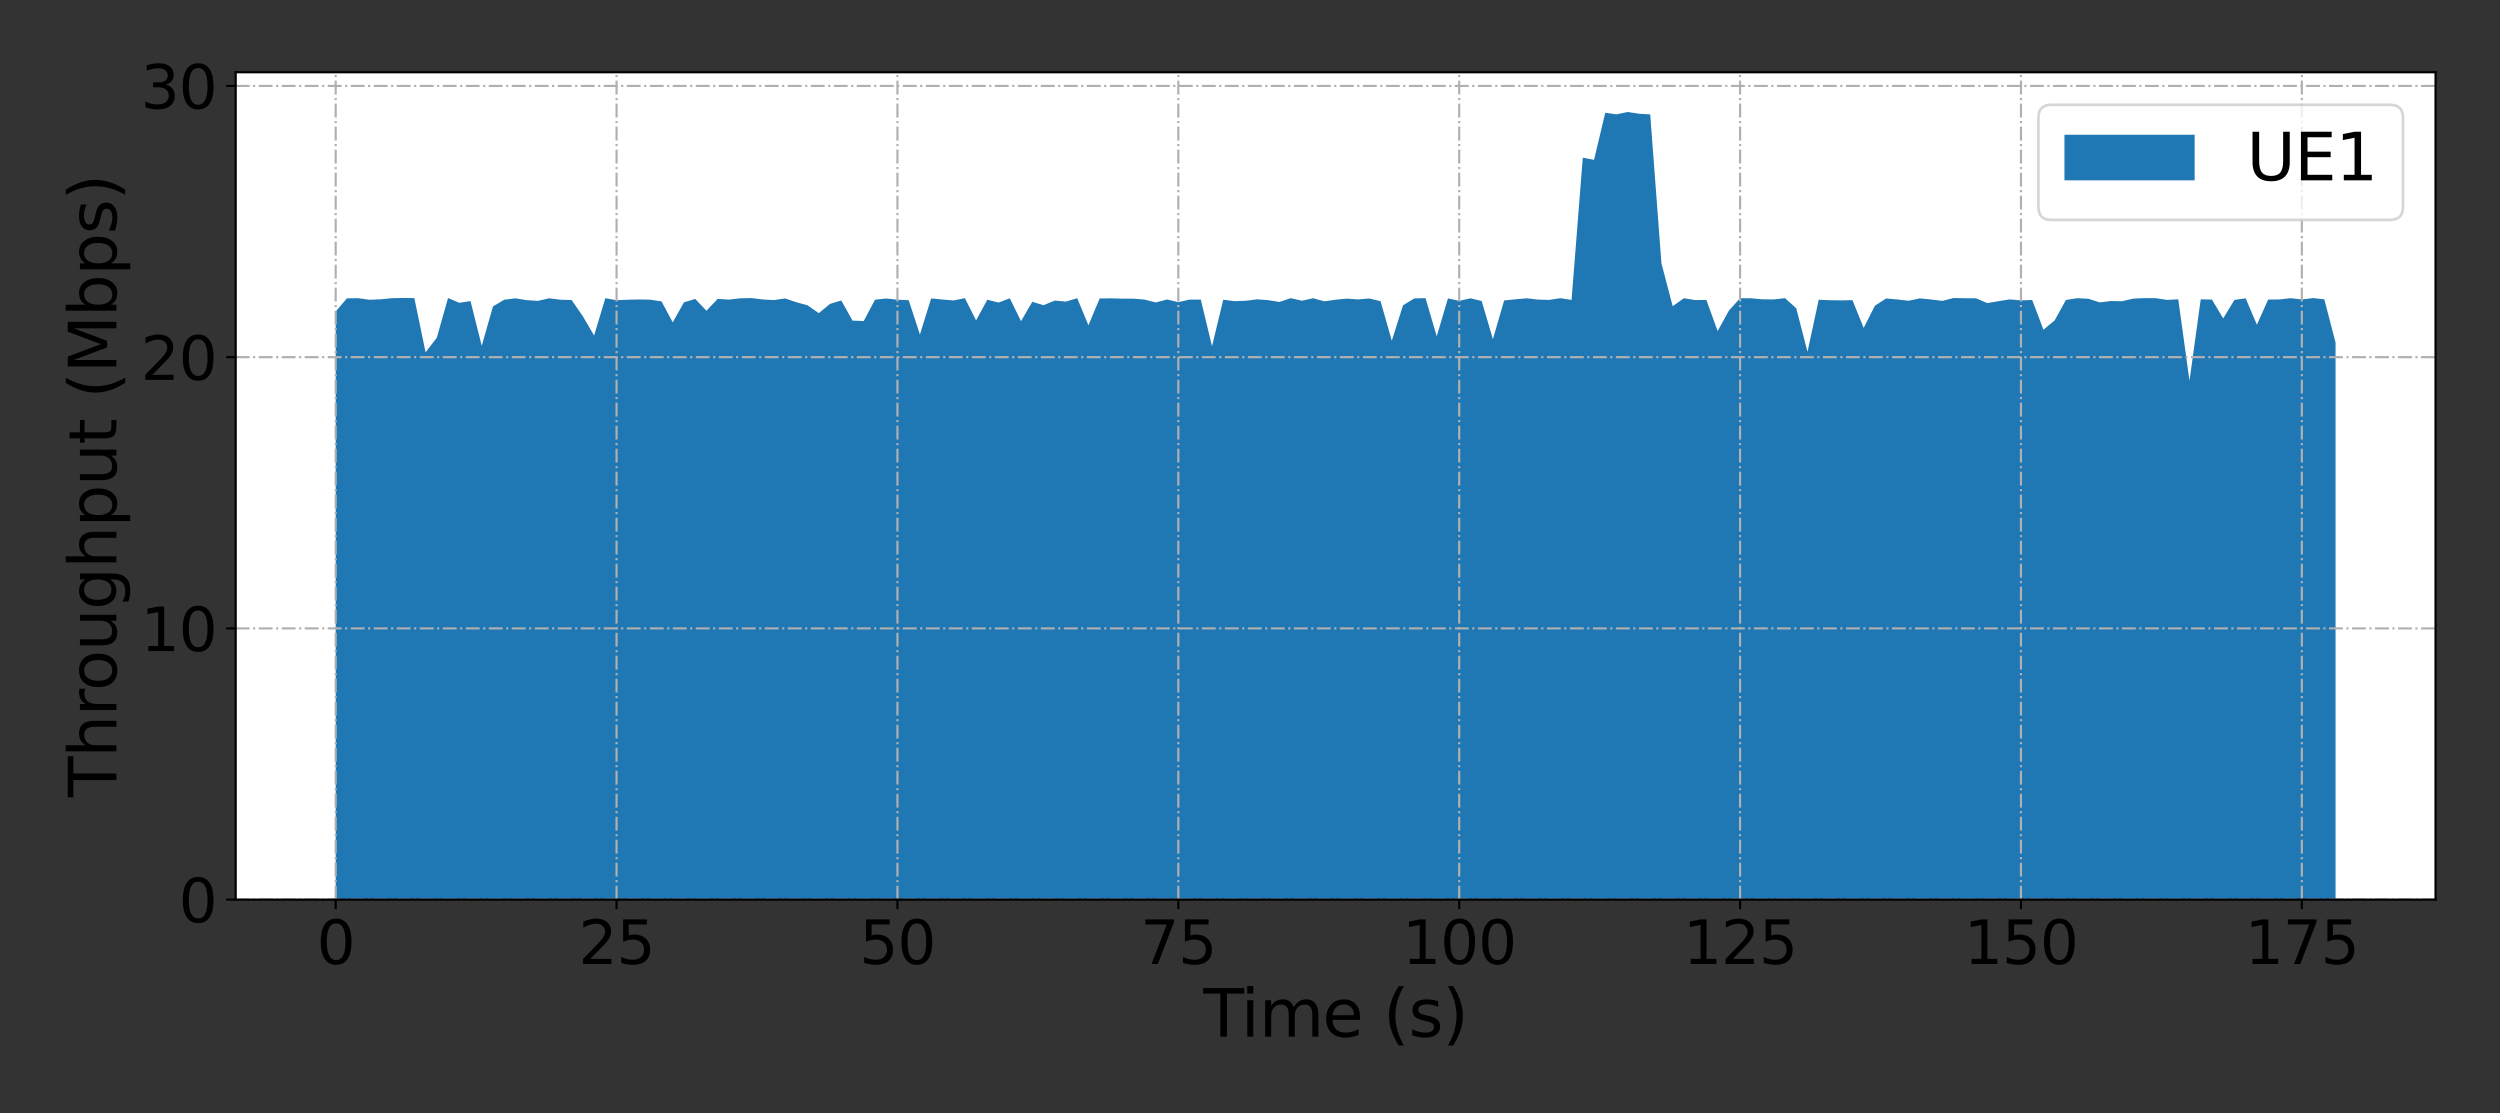 <?xml version="1.0" encoding="utf-8" standalone="no"?>
<!DOCTYPE svg PUBLIC "-//W3C//DTD SVG 1.1//EN"
  "http://www.w3.org/Graphics/SVG/1.1/DTD/svg11.dtd">
<svg xmlns:xlink="http://www.w3.org/1999/xlink" width="921.6pt" height="410.4pt" viewBox="0 0 921.6 410.4" xmlns="http://www.w3.org/2000/svg" version="1.1">
 <rect x="0" y="0" width="921.6" height="410.4" fill="#333333" stroke="none"/>
 <defs>
  <style type="text/css">*{stroke-linejoin: round; stroke-linecap: butt}</style>
 </defs>
 <g id="figure_1">
  <g id="patch_1">
   <path d="M 0 410.4 
L 921.6 410.4 
L 921.6 0 
L 0 0 
L 0 410.4 
z
" style="fill: none"/>
  </g>
  <g id="axes_1">
   <g id="patch_2">
    <path d="M 86.885 331.64 
L 897.84 331.64 
L 897.84 26.641 
L 86.885 26.641 
z
" style="fill: #ffffff"/>
   </g>
   <g id="PolyCollection_1">
    <path d="M 123.747 114.828 
L 123.747 331.64 
L 127.888 331.64 
L 132.03 331.64 
L 136.172 331.64 
L 140.314 331.64 
L 144.455 331.64 
L 148.597 331.64 
L 152.739 331.64 
L 156.881 331.64 
L 161.022 331.64 
L 165.164 331.64 
L 169.306 331.64 
L 173.448 331.64 
L 177.589 331.64 
L 181.731 331.64 
L 185.873 331.64 
L 190.015 331.64 
L 194.156 331.64 
L 198.298 331.64 
L 202.44 331.64 
L 206.582 331.64 
L 210.723 331.64 
L 214.865 331.64 
L 219.007 331.64 
L 223.149 331.64 
L 227.29 331.64 
L 231.432 331.64 
L 235.574 331.64 
L 239.716 331.64 
L 243.857 331.64 
L 247.999 331.64 
L 252.141 331.64 
L 256.283 331.64 
L 260.424 331.64 
L 264.566 331.64 
L 268.708 331.64 
L 272.85 331.64 
L 276.991 331.64 
L 281.133 331.64 
L 285.275 331.64 
L 289.417 331.64 
L 293.558 331.64 
L 297.7 331.64 
L 301.842 331.64 
L 305.984 331.64 
L 310.125 331.64 
L 314.267 331.64 
L 318.409 331.64 
L 322.551 331.64 
L 326.692 331.64 
L 330.834 331.64 
L 334.976 331.64 
L 339.118 331.64 
L 343.259 331.64 
L 347.401 331.64 
L 351.543 331.64 
L 355.685 331.64 
L 359.826 331.64 
L 363.968 331.64 
L 368.11 331.64 
L 372.252 331.64 
L 376.393 331.64 
L 380.535 331.64 
L 384.677 331.64 
L 388.819 331.64 
L 392.96 331.64 
L 397.102 331.64 
L 401.244 331.64 
L 405.386 331.64 
L 409.527 331.64 
L 413.669 331.64 
L 417.811 331.64 
L 421.953 331.64 
L 426.094 331.64 
L 430.236 331.64 
L 434.378 331.64 
L 438.52 331.64 
L 442.661 331.64 
L 446.803 331.64 
L 450.945 331.64 
L 455.087 331.64 
L 459.228 331.64 
L 463.37 331.64 
L 467.512 331.64 
L 471.654 331.64 
L 475.795 331.64 
L 479.937 331.64 
L 484.079 331.64 
L 488.221 331.64 
L 492.363 331.64 
L 496.504 331.64 
L 500.646 331.64 
L 504.788 331.64 
L 508.93 331.64 
L 513.071 331.64 
L 517.213 331.64 
L 521.355 331.64 
L 525.497 331.64 
L 529.638 331.64 
L 533.78 331.64 
L 537.922 331.64 
L 542.064 331.64 
L 546.205 331.64 
L 550.347 331.64 
L 554.489 331.64 
L 558.631 331.64 
L 562.772 331.64 
L 566.914 331.64 
L 571.056 331.64 
L 575.198 331.64 
L 579.339 331.64 
L 583.481 331.64 
L 587.623 331.64 
L 591.765 331.64 
L 595.906 331.64 
L 600.048 331.64 
L 604.19 331.64 
L 608.332 331.64 
L 612.473 331.64 
L 616.615 331.64 
L 620.757 331.64 
L 624.899 331.64 
L 629.04 331.64 
L 633.182 331.64 
L 637.324 331.64 
L 641.466 331.64 
L 645.607 331.64 
L 649.749 331.64 
L 653.891 331.64 
L 658.033 331.64 
L 662.174 331.64 
L 666.316 331.64 
L 670.458 331.64 
L 674.6 331.64 
L 678.741 331.64 
L 682.883 331.64 
L 687.025 331.64 
L 691.167 331.64 
L 695.308 331.64 
L 699.45 331.64 
L 703.592 331.64 
L 707.734 331.64 
L 711.875 331.64 
L 716.017 331.64 
L 720.159 331.64 
L 724.301 331.64 
L 728.442 331.64 
L 732.584 331.64 
L 736.726 331.64 
L 740.868 331.64 
L 745.009 331.64 
L 749.151 331.64 
L 753.293 331.64 
L 757.435 331.64 
L 761.576 331.64 
L 765.718 331.64 
L 769.86 331.64 
L 774.002 331.64 
L 778.143 331.64 
L 782.285 331.64 
L 786.427 331.64 
L 790.569 331.64 
L 794.71 331.64 
L 798.852 331.64 
L 802.994 331.64 
L 807.136 331.64 
L 811.277 331.64 
L 815.419 331.64 
L 819.561 331.64 
L 823.703 331.64 
L 827.844 331.64 
L 831.986 331.64 
L 836.128 331.64 
L 840.27 331.64 
L 844.411 331.64 
L 848.553 331.64 
L 852.695 331.64 
L 856.837 331.64 
L 860.978 331.64 
L 860.978 126.286 
L 860.978 126.286 
L 856.837 110.349 
L 852.695 109.881 
L 848.553 110.388 
L 844.411 109.929 
L 840.27 110.382 
L 836.128 110.439 
L 831.986 119.726 
L 827.844 109.974 
L 823.703 110.561 
L 819.561 117.371 
L 815.419 110.435 
L 811.277 110.339 
L 807.136 140.378 
L 802.994 110.335 
L 798.852 110.561 
L 794.71 109.919 
L 790.569 109.904 
L 786.427 110.076 
L 782.285 111.047 
L 778.143 110.983 
L 774.002 111.472 
L 769.86 110.127 
L 765.718 109.93 
L 761.576 110.59 
L 757.435 118.1 
L 753.293 121.546 
L 749.151 110.592 
L 745.009 110.729 
L 740.868 110.367 
L 736.726 111.027 
L 732.584 111.742 
L 728.442 109.97 
L 724.301 109.935 
L 720.159 109.867 
L 716.017 110.913 
L 711.875 110.405 
L 707.734 109.993 
L 703.592 110.872 
L 699.45 110.403 
L 695.308 110.02 
L 691.167 112.696 
L 687.025 120.888 
L 682.883 110.647 
L 678.741 110.736 
L 674.6 110.674 
L 670.458 110.491 
L 666.316 129.698 
L 662.174 113.663 
L 658.033 109.917 
L 653.891 110.379 
L 649.749 110.346 
L 645.607 109.961 
L 641.466 109.924 
L 637.324 114.538 
L 633.182 122.048 
L 629.04 110.563 
L 624.899 110.616 
L 620.757 109.946 
L 616.615 112.88 
L 612.473 97.094 
L 608.332 42.167 
L 604.19 41.921 
L 600.048 41.285 
L 595.906 42.155 
L 591.765 41.56 
L 587.623 58.932 
L 583.481 58.137 
L 579.339 110.558 
L 575.198 109.92 
L 571.056 110.559 
L 566.914 110.434 
L 562.772 109.962 
L 558.631 110.333 
L 554.489 110.762 
L 550.347 125.026 
L 546.205 110.965 
L 542.064 109.972 
L 537.922 110.907 
L 533.78 110.007 
L 529.638 123.967 
L 525.497 109.896 
L 521.355 110.017 
L 517.213 112.548 
L 513.071 125.598 
L 508.93 111.033 
L 504.788 110.022 
L 500.646 110.387 
L 496.504 110.087 
L 492.363 110.486 
L 488.221 111.083 
L 484.079 109.946 
L 479.937 110.854 
L 475.795 109.918 
L 471.654 111.315 
L 467.512 110.641 
L 463.37 110.348 
L 459.228 110.878 
L 455.087 111.016 
L 450.945 110.482 
L 446.803 127.632 
L 442.661 110.453 
L 438.52 110.435 
L 434.378 111.403 
L 430.236 110.393 
L 426.094 111.507 
L 421.953 110.442 
L 417.811 110.089 
L 413.669 110.093 
L 409.527 109.974 
L 405.386 110.023 
L 401.244 119.907 
L 397.102 109.94 
L 392.96 111.179 
L 388.819 110.801 
L 384.677 112.512 
L 380.535 111.253 
L 376.393 118.406 
L 372.252 109.966 
L 368.11 111.541 
L 363.968 110.489 
L 359.826 118.105 
L 355.685 109.91 
L 351.543 110.753 
L 347.401 110.409 
L 343.259 110.017 
L 339.118 123.324 
L 334.976 110.665 
L 330.834 110.487 
L 326.692 110.03 
L 322.551 110.492 
L 318.409 118.344 
L 314.267 118.198 
L 310.125 110.761 
L 305.984 112.02 
L 301.842 115.45 
L 297.7 112.55 
L 293.558 111.423 
L 289.417 110.016 
L 285.275 110.625 
L 281.133 110.385 
L 276.991 109.877 
L 272.85 109.972 
L 268.708 110.445 
L 264.566 110.179 
L 260.424 114.548 
L 256.283 110.197 
L 252.141 111.444 
L 247.999 118.831 
L 243.857 111.102 
L 239.716 110.483 
L 235.574 110.396 
L 231.432 110.488 
L 227.29 110.669 
L 223.149 109.923 
L 219.007 123.703 
L 214.865 116.596 
L 210.723 110.602 
L 206.582 110.487 
L 202.44 109.969 
L 198.298 110.91 
L 194.156 110.656 
L 190.015 109.971 
L 185.873 110.495 
L 181.731 112.953 
L 177.589 127.487 
L 173.448 110.983 
L 169.306 111.626 
L 165.164 109.877 
L 161.022 124.501 
L 156.881 129.881 
L 152.739 109.872 
L 148.597 109.864 
L 144.455 109.922 
L 140.314 110.344 
L 136.172 110.495 
L 132.03 109.926 
L 127.888 109.983 
L 123.747 114.828 
z
" clip-path="url(#p26a5dd62b3)" style="fill: #1f77b4"/>
   </g>
   <g id="matplotlib.axis_1">
    <g id="xtick_1">
     <g id="line2d_1">
      <path d="M 123.747 331.64 
L 123.747 26.641 
" clip-path="url(#p26a5dd62b3)" style="fill: none; stroke-dasharray: 5.12,1.28,0.8,1.28; stroke-dashoffset: 0; stroke: #b0b0b0; stroke-width: 0.8"/>
     </g>
     <g id="line2d_2">
      <defs>
       <path id="m3e58b12221" d="M 0 0 
L 0 3.5 
" style="stroke: #000000; stroke-width: 0.8"/>
      </defs>
      <g>
       <use xlink:href="#m3e58b12221" x="123.747" y="331.64" style="stroke: #000000; stroke-width: 0.8"/>
      </g>
     </g>
     <g id="text_1">
      <!-- 0 -->
      <g transform="translate(116.748 355.357)scale(0.22 -0.22)">
       <defs>
        <path id="DejaVuSans-30" d="M 2034 4250 
Q 1547 4250 1301 3770 
Q 1056 3291 1056 2328 
Q 1056 1369 1301 889 
Q 1547 409 2034 409 
Q 2525 409 2770 889 
Q 3016 1369 3016 2328 
Q 3016 3291 2770 3770 
Q 2525 4250 2034 4250 
z
M 2034 4750 
Q 2819 4750 3233 4129 
Q 3647 3509 3647 2328 
Q 3647 1150 3233 529 
Q 2819 -91 2034 -91 
Q 1250 -91 836 529 
Q 422 1150 422 2328 
Q 422 3509 836 4129 
Q 1250 4750 2034 4750 
z
" transform="scale(0.016)"/>
       </defs>
       <use xlink:href="#DejaVuSans-30"/>
      </g>
     </g>
    </g>
    <g id="xtick_2">
     <g id="line2d_3">
      <path d="M 227.29 331.64 
L 227.29 26.641 
" clip-path="url(#p26a5dd62b3)" style="fill: none; stroke-dasharray: 5.12,1.28,0.8,1.28; stroke-dashoffset: 0; stroke: #b0b0b0; stroke-width: 0.8"/>
     </g>
     <g id="line2d_4">
      <g>
       <use xlink:href="#m3e58b12221" x="227.29" y="331.64" style="stroke: #000000; stroke-width: 0.8"/>
      </g>
     </g>
     <g id="text_2">
      <!-- 25 -->
      <g transform="translate(213.293 355.357)scale(0.22 -0.22)">
       <defs>
        <path id="DejaVuSans-32" d="M 1228 531 
L 3431 531 
L 3431 0 
L 469 0 
L 469 531 
Q 828 903 1448 1529 
Q 2069 2156 2228 2338 
Q 2531 2678 2651 2914 
Q 2772 3150 2772 3378 
Q 2772 3750 2511 3984 
Q 2250 4219 1831 4219 
Q 1534 4219 1204 4116 
Q 875 4013 500 3803 
L 500 4441 
Q 881 4594 1212 4672 
Q 1544 4750 1819 4750 
Q 2544 4750 2975 4387 
Q 3406 4025 3406 3419 
Q 3406 3131 3298 2873 
Q 3191 2616 2906 2266 
Q 2828 2175 2409 1742 
Q 1991 1309 1228 531 
z
" transform="scale(0.016)"/>
        <path id="DejaVuSans-35" d="M 691 4666 
L 3169 4666 
L 3169 4134 
L 1269 4134 
L 1269 2991 
Q 1406 3038 1543 3061 
Q 1681 3084 1819 3084 
Q 2600 3084 3056 2656 
Q 3513 2228 3513 1497 
Q 3513 744 3044 326 
Q 2575 -91 1722 -91 
Q 1428 -91 1123 -41 
Q 819 9 494 109 
L 494 744 
Q 775 591 1075 516 
Q 1375 441 1709 441 
Q 2250 441 2565 725 
Q 2881 1009 2881 1497 
Q 2881 1984 2565 2268 
Q 2250 2553 1709 2553 
Q 1456 2553 1204 2497 
Q 953 2441 691 2322 
L 691 4666 
z
" transform="scale(0.016)"/>
       </defs>
       <use xlink:href="#DejaVuSans-32"/>
       <use xlink:href="#DejaVuSans-35" x="63.623"/>
      </g>
     </g>
    </g>
    <g id="xtick_3">
     <g id="line2d_5">
      <path d="M 330.834 331.64 
L 330.834 26.641 
" clip-path="url(#p26a5dd62b3)" style="fill: none; stroke-dasharray: 5.12,1.28,0.8,1.28; stroke-dashoffset: 0; stroke: #b0b0b0; stroke-width: 0.8"/>
     </g>
     <g id="line2d_6">
      <g>
       <use xlink:href="#m3e58b12221" x="330.834" y="331.64" style="stroke: #000000; stroke-width: 0.8"/>
      </g>
     </g>
     <g id="text_3">
      <!-- 50 -->
      <g transform="translate(316.837 355.357)scale(0.22 -0.22)">
       <use xlink:href="#DejaVuSans-35"/>
       <use xlink:href="#DejaVuSans-30" x="63.623"/>
      </g>
     </g>
    </g>
    <g id="xtick_4">
     <g id="line2d_7">
      <path d="M 434.378 331.64 
L 434.378 26.641 
" clip-path="url(#p26a5dd62b3)" style="fill: none; stroke-dasharray: 5.12,1.28,0.8,1.28; stroke-dashoffset: 0; stroke: #b0b0b0; stroke-width: 0.8"/>
     </g>
     <g id="line2d_8">
      <g>
       <use xlink:href="#m3e58b12221" x="434.378" y="331.64" style="stroke: #000000; stroke-width: 0.8"/>
      </g>
     </g>
     <g id="text_4">
      <!-- 75 -->
      <g transform="translate(420.38 355.357)scale(0.22 -0.22)">
       <defs>
        <path id="DejaVuSans-37" d="M 525 4666 
L 3525 4666 
L 3525 4397 
L 1831 0 
L 1172 0 
L 2766 4134 
L 525 4134 
L 525 4666 
z
" transform="scale(0.016)"/>
       </defs>
       <use xlink:href="#DejaVuSans-37"/>
       <use xlink:href="#DejaVuSans-35" x="63.623"/>
      </g>
     </g>
    </g>
    <g id="xtick_5">
     <g id="line2d_9">
      <path d="M 537.922 331.64 
L 537.922 26.641 
" clip-path="url(#p26a5dd62b3)" style="fill: none; stroke-dasharray: 5.12,1.28,0.8,1.28; stroke-dashoffset: 0; stroke: #b0b0b0; stroke-width: 0.8"/>
     </g>
     <g id="line2d_10">
      <g>
       <use xlink:href="#m3e58b12221" x="537.922" y="331.64" style="stroke: #000000; stroke-width: 0.8"/>
      </g>
     </g>
     <g id="text_5">
      <!-- 100 -->
      <g transform="translate(516.926 355.357)scale(0.22 -0.22)">
       <defs>
        <path id="DejaVuSans-31" d="M 794 531 
L 1825 531 
L 1825 4091 
L 703 3866 
L 703 4441 
L 1819 4666 
L 2450 4666 
L 2450 531 
L 3481 531 
L 3481 0 
L 794 0 
L 794 531 
z
" transform="scale(0.016)"/>
       </defs>
       <use xlink:href="#DejaVuSans-31"/>
       <use xlink:href="#DejaVuSans-30" x="63.623"/>
       <use xlink:href="#DejaVuSans-30" x="127.246"/>
      </g>
     </g>
    </g>
    <g id="xtick_6">
     <g id="line2d_11">
      <path d="M 641.466 331.64 
L 641.466 26.641 
" clip-path="url(#p26a5dd62b3)" style="fill: none; stroke-dasharray: 5.12,1.28,0.8,1.28; stroke-dashoffset: 0; stroke: #b0b0b0; stroke-width: 0.8"/>
     </g>
     <g id="line2d_12">
      <g>
       <use xlink:href="#m3e58b12221" x="641.466" y="331.64" style="stroke: #000000; stroke-width: 0.8"/>
      </g>
     </g>
     <g id="text_6">
      <!-- 125 -->
      <g transform="translate(620.469 355.357)scale(0.22 -0.22)">
       <use xlink:href="#DejaVuSans-31"/>
       <use xlink:href="#DejaVuSans-32" x="63.623"/>
       <use xlink:href="#DejaVuSans-35" x="127.246"/>
      </g>
     </g>
    </g>
    <g id="xtick_7">
     <g id="line2d_13">
      <path d="M 745.009 331.64 
L 745.009 26.641 
" clip-path="url(#p26a5dd62b3)" style="fill: none; stroke-dasharray: 5.12,1.28,0.8,1.28; stroke-dashoffset: 0; stroke: #b0b0b0; stroke-width: 0.8"/>
     </g>
     <g id="line2d_14">
      <g>
       <use xlink:href="#m3e58b12221" x="745.009" y="331.64" style="stroke: #000000; stroke-width: 0.8"/>
      </g>
     </g>
     <g id="text_7">
      <!-- 150 -->
      <g transform="translate(724.013 355.357)scale(0.22 -0.22)">
       <use xlink:href="#DejaVuSans-31"/>
       <use xlink:href="#DejaVuSans-35" x="63.623"/>
       <use xlink:href="#DejaVuSans-30" x="127.246"/>
      </g>
     </g>
    </g>
    <g id="xtick_8">
     <g id="line2d_15">
      <path d="M 848.553 331.64 
L 848.553 26.641 
" clip-path="url(#p26a5dd62b3)" style="fill: none; stroke-dasharray: 5.12,1.28,0.8,1.28; stroke-dashoffset: 0; stroke: #b0b0b0; stroke-width: 0.8"/>
     </g>
     <g id="line2d_16">
      <g>
       <use xlink:href="#m3e58b12221" x="848.553" y="331.64" style="stroke: #000000; stroke-width: 0.8"/>
      </g>
     </g>
     <g id="text_8">
      <!-- 175 -->
      <g transform="translate(827.557 355.357)scale(0.22 -0.22)">
       <use xlink:href="#DejaVuSans-31"/>
       <use xlink:href="#DejaVuSans-37" x="63.623"/>
       <use xlink:href="#DejaVuSans-35" x="127.246"/>
      </g>
     </g>
    </g>
    <g id="text_9">
     <!-- Time (s) -->
     <g transform="translate(443.573 382.168)scale(0.24 -0.24)">
      <defs>
       <path id="DejaVuSans-54" d="M -19 4666 
L 3928 4666 
L 3928 4134 
L 2272 4134 
L 2272 0 
L 1638 0 
L 1638 4134 
L -19 4134 
L -19 4666 
z
" transform="scale(0.016)"/>
       <path id="DejaVuSans-69" d="M 603 3500 
L 1178 3500 
L 1178 0 
L 603 0 
L 603 3500 
z
M 603 4863 
L 1178 4863 
L 1178 4134 
L 603 4134 
L 603 4863 
z
" transform="scale(0.016)"/>
       <path id="DejaVuSans-6d" d="M 3328 2828 
Q 3544 3216 3844 3400 
Q 4144 3584 4550 3584 
Q 5097 3584 5394 3201 
Q 5691 2819 5691 2113 
L 5691 0 
L 5113 0 
L 5113 2094 
Q 5113 2597 4934 2840 
Q 4756 3084 4391 3084 
Q 3944 3084 3684 2787 
Q 3425 2491 3425 1978 
L 3425 0 
L 2847 0 
L 2847 2094 
Q 2847 2600 2669 2842 
Q 2491 3084 2119 3084 
Q 1678 3084 1418 2786 
Q 1159 2488 1159 1978 
L 1159 0 
L 581 0 
L 581 3500 
L 1159 3500 
L 1159 2956 
Q 1356 3278 1631 3431 
Q 1906 3584 2284 3584 
Q 2666 3584 2933 3390 
Q 3200 3197 3328 2828 
z
" transform="scale(0.016)"/>
       <path id="DejaVuSans-65" d="M 3597 1894 
L 3597 1613 
L 953 1613 
Q 991 1019 1311 708 
Q 1631 397 2203 397 
Q 2534 397 2845 478 
Q 3156 559 3463 722 
L 3463 178 
Q 3153 47 2828 -22 
Q 2503 -91 2169 -91 
Q 1331 -91 842 396 
Q 353 884 353 1716 
Q 353 2575 817 3079 
Q 1281 3584 2069 3584 
Q 2775 3584 3186 3129 
Q 3597 2675 3597 1894 
z
M 3022 2063 
Q 3016 2534 2758 2815 
Q 2500 3097 2075 3097 
Q 1594 3097 1305 2825 
Q 1016 2553 972 2059 
L 3022 2063 
z
" transform="scale(0.016)"/>
       <path id="DejaVuSans-20" transform="scale(0.016)"/>
       <path id="DejaVuSans-28" d="M 1984 4856 
Q 1566 4138 1362 3434 
Q 1159 2731 1159 2009 
Q 1159 1288 1364 580 
Q 1569 -128 1984 -844 
L 1484 -844 
Q 1016 -109 783 600 
Q 550 1309 550 2009 
Q 550 2706 781 3412 
Q 1013 4119 1484 4856 
L 1984 4856 
z
" transform="scale(0.016)"/>
       <path id="DejaVuSans-73" d="M 2834 3397 
L 2834 2853 
Q 2591 2978 2328 3040 
Q 2066 3103 1784 3103 
Q 1356 3103 1142 2972 
Q 928 2841 928 2578 
Q 928 2378 1081 2264 
Q 1234 2150 1697 2047 
L 1894 2003 
Q 2506 1872 2764 1633 
Q 3022 1394 3022 966 
Q 3022 478 2636 193 
Q 2250 -91 1575 -91 
Q 1294 -91 989 -36 
Q 684 19 347 128 
L 347 722 
Q 666 556 975 473 
Q 1284 391 1588 391 
Q 1994 391 2212 530 
Q 2431 669 2431 922 
Q 2431 1156 2273 1281 
Q 2116 1406 1581 1522 
L 1381 1569 
Q 847 1681 609 1914 
Q 372 2147 372 2553 
Q 372 3047 722 3315 
Q 1072 3584 1716 3584 
Q 2034 3584 2315 3537 
Q 2597 3491 2834 3397 
z
" transform="scale(0.016)"/>
       <path id="DejaVuSans-29" d="M 513 4856 
L 1013 4856 
Q 1481 4119 1714 3412 
Q 1947 2706 1947 2009 
Q 1947 1309 1714 600 
Q 1481 -109 1013 -844 
L 513 -844 
Q 928 -128 1133 580 
Q 1338 1288 1338 2009 
Q 1338 2731 1133 3434 
Q 928 4138 513 4856 
z
" transform="scale(0.016)"/>
      </defs>
      <use xlink:href="#DejaVuSans-54"/>
      <use xlink:href="#DejaVuSans-69" x="57.959"/>
      <use xlink:href="#DejaVuSans-6d" x="85.742"/>
      <use xlink:href="#DejaVuSans-65" x="183.154"/>
      <use xlink:href="#DejaVuSans-20" x="244.678"/>
      <use xlink:href="#DejaVuSans-28" x="276.465"/>
      <use xlink:href="#DejaVuSans-73" x="315.479"/>
      <use xlink:href="#DejaVuSans-29" x="367.578"/>
     </g>
    </g>
   </g>
   <g id="matplotlib.axis_2">
    <g id="ytick_1">
     <g id="line2d_17">
      <path d="M 86.885 331.64 
L 897.84 331.64 
" clip-path="url(#p26a5dd62b3)" style="fill: none; stroke-dasharray: 5.12,1.28,0.8,1.28; stroke-dashoffset: 0; stroke: #b0b0b0; stroke-width: 0.8"/>
     </g>
     <g id="line2d_18">
      <defs>
       <path id="m644e7a4a37" d="M 0 0 
L -3.5 0 
" style="stroke: #000000; stroke-width: 0.8"/>
      </defs>
      <g>
       <use xlink:href="#m644e7a4a37" x="86.885" y="331.64" style="stroke: #000000; stroke-width: 0.8"/>
      </g>
     </g>
     <g id="text_10">
      <!-- 0 -->
      <g transform="translate(65.888 339.998)scale(0.22 -0.22)">
       <use xlink:href="#DejaVuSans-30"/>
      </g>
     </g>
    </g>
    <g id="ytick_2">
     <g id="line2d_19">
      <path d="M 86.885 231.653 
L 897.84 231.653 
" clip-path="url(#p26a5dd62b3)" style="fill: none; stroke-dasharray: 5.12,1.28,0.8,1.28; stroke-dashoffset: 0; stroke: #b0b0b0; stroke-width: 0.8"/>
     </g>
     <g id="line2d_20">
      <g>
       <use xlink:href="#m644e7a4a37" x="86.885" y="231.653" style="stroke: #000000; stroke-width: 0.8"/>
      </g>
     </g>
     <g id="text_11">
      <!-- 10 -->
      <g transform="translate(51.89 240.012)scale(0.22 -0.22)">
       <use xlink:href="#DejaVuSans-31"/>
       <use xlink:href="#DejaVuSans-30" x="63.623"/>
      </g>
     </g>
    </g>
    <g id="ytick_3">
     <g id="line2d_21">
      <path d="M 86.885 131.667 
L 897.84 131.667 
" clip-path="url(#p26a5dd62b3)" style="fill: none; stroke-dasharray: 5.12,1.28,0.8,1.28; stroke-dashoffset: 0; stroke: #b0b0b0; stroke-width: 0.8"/>
     </g>
     <g id="line2d_22">
      <g>
       <use xlink:href="#m644e7a4a37" x="86.885" y="131.667" style="stroke: #000000; stroke-width: 0.8"/>
      </g>
     </g>
     <g id="text_12">
      <!-- 20 -->
      <g transform="translate(51.89 140.025)scale(0.22 -0.22)">
       <use xlink:href="#DejaVuSans-32"/>
       <use xlink:href="#DejaVuSans-30" x="63.623"/>
      </g>
     </g>
    </g>
    <g id="ytick_4">
     <g id="line2d_23">
      <path d="M 86.885 31.68 
L 897.84 31.68 
" clip-path="url(#p26a5dd62b3)" style="fill: none; stroke-dasharray: 5.12,1.28,0.8,1.28; stroke-dashoffset: 0; stroke: #b0b0b0; stroke-width: 0.8"/>
     </g>
     <g id="line2d_24">
      <g>
       <use xlink:href="#m644e7a4a37" x="86.885" y="31.68" style="stroke: #000000; stroke-width: 0.8"/>
      </g>
     </g>
     <g id="text_13">
      <!-- 30 -->
      <g transform="translate(51.89 40.038)scale(0.22 -0.22)">
       <defs>
        <path id="DejaVuSans-33" d="M 2597 2516 
Q 3050 2419 3304 2112 
Q 3559 1806 3559 1356 
Q 3559 666 3084 287 
Q 2609 -91 1734 -91 
Q 1441 -91 1130 -33 
Q 819 25 488 141 
L 488 750 
Q 750 597 1062 519 
Q 1375 441 1716 441 
Q 2309 441 2620 675 
Q 2931 909 2931 1356 
Q 2931 1769 2642 2001 
Q 2353 2234 1838 2234 
L 1294 2234 
L 1294 2753 
L 1863 2753 
Q 2328 2753 2575 2939 
Q 2822 3125 2822 3475 
Q 2822 3834 2567 4026 
Q 2313 4219 1838 4219 
Q 1578 4219 1281 4162 
Q 984 4106 628 3988 
L 628 4550 
Q 988 4650 1302 4700 
Q 1616 4750 1894 4750 
Q 2613 4750 3031 4423 
Q 3450 4097 3450 3541 
Q 3450 3153 3228 2886 
Q 3006 2619 2597 2516 
z
" transform="scale(0.016)"/>
       </defs>
       <use xlink:href="#DejaVuSans-33"/>
       <use xlink:href="#DejaVuSans-30" x="63.623"/>
      </g>
     </g>
    </g>
    <g id="text_14">
     <!-- Throughput (Mbps) -->
     <g transform="translate(42.899 293.855)rotate(-90)scale(0.24 -0.24)">
      <defs>
       <path id="DejaVuSans-68" d="M 3513 2113 
L 3513 0 
L 2938 0 
L 2938 2094 
Q 2938 2591 2744 2837 
Q 2550 3084 2163 3084 
Q 1697 3084 1428 2787 
Q 1159 2491 1159 1978 
L 1159 0 
L 581 0 
L 581 4863 
L 1159 4863 
L 1159 2956 
Q 1366 3272 1645 3428 
Q 1925 3584 2291 3584 
Q 2894 3584 3203 3211 
Q 3513 2838 3513 2113 
z
" transform="scale(0.016)"/>
       <path id="DejaVuSans-72" d="M 2631 2963 
Q 2534 3019 2420 3045 
Q 2306 3072 2169 3072 
Q 1681 3072 1420 2755 
Q 1159 2438 1159 1844 
L 1159 0 
L 581 0 
L 581 3500 
L 1159 3500 
L 1159 2956 
Q 1341 3275 1631 3429 
Q 1922 3584 2338 3584 
Q 2397 3584 2469 3576 
Q 2541 3569 2628 3553 
L 2631 2963 
z
" transform="scale(0.016)"/>
       <path id="DejaVuSans-6f" d="M 1959 3097 
Q 1497 3097 1228 2736 
Q 959 2375 959 1747 
Q 959 1119 1226 758 
Q 1494 397 1959 397 
Q 2419 397 2687 759 
Q 2956 1122 2956 1747 
Q 2956 2369 2687 2733 
Q 2419 3097 1959 3097 
z
M 1959 3584 
Q 2709 3584 3137 3096 
Q 3566 2609 3566 1747 
Q 3566 888 3137 398 
Q 2709 -91 1959 -91 
Q 1206 -91 779 398 
Q 353 888 353 1747 
Q 353 2609 779 3096 
Q 1206 3584 1959 3584 
z
" transform="scale(0.016)"/>
       <path id="DejaVuSans-75" d="M 544 1381 
L 544 3500 
L 1119 3500 
L 1119 1403 
Q 1119 906 1312 657 
Q 1506 409 1894 409 
Q 2359 409 2629 706 
Q 2900 1003 2900 1516 
L 2900 3500 
L 3475 3500 
L 3475 0 
L 2900 0 
L 2900 538 
Q 2691 219 2414 64 
Q 2138 -91 1772 -91 
Q 1169 -91 856 284 
Q 544 659 544 1381 
z
M 1991 3584 
L 1991 3584 
z
" transform="scale(0.016)"/>
       <path id="DejaVuSans-67" d="M 2906 1791 
Q 2906 2416 2648 2759 
Q 2391 3103 1925 3103 
Q 1463 3103 1205 2759 
Q 947 2416 947 1791 
Q 947 1169 1205 825 
Q 1463 481 1925 481 
Q 2391 481 2648 825 
Q 2906 1169 2906 1791 
z
M 3481 434 
Q 3481 -459 3084 -895 
Q 2688 -1331 1869 -1331 
Q 1566 -1331 1297 -1286 
Q 1028 -1241 775 -1147 
L 775 -588 
Q 1028 -725 1275 -790 
Q 1522 -856 1778 -856 
Q 2344 -856 2625 -561 
Q 2906 -266 2906 331 
L 2906 616 
Q 2728 306 2450 153 
Q 2172 0 1784 0 
Q 1141 0 747 490 
Q 353 981 353 1791 
Q 353 2603 747 3093 
Q 1141 3584 1784 3584 
Q 2172 3584 2450 3431 
Q 2728 3278 2906 2969 
L 2906 3500 
L 3481 3500 
L 3481 434 
z
" transform="scale(0.016)"/>
       <path id="DejaVuSans-70" d="M 1159 525 
L 1159 -1331 
L 581 -1331 
L 581 3500 
L 1159 3500 
L 1159 2969 
Q 1341 3281 1617 3432 
Q 1894 3584 2278 3584 
Q 2916 3584 3314 3078 
Q 3713 2572 3713 1747 
Q 3713 922 3314 415 
Q 2916 -91 2278 -91 
Q 1894 -91 1617 61 
Q 1341 213 1159 525 
z
M 3116 1747 
Q 3116 2381 2855 2742 
Q 2594 3103 2138 3103 
Q 1681 3103 1420 2742 
Q 1159 2381 1159 1747 
Q 1159 1113 1420 752 
Q 1681 391 2138 391 
Q 2594 391 2855 752 
Q 3116 1113 3116 1747 
z
" transform="scale(0.016)"/>
       <path id="DejaVuSans-74" d="M 1172 4494 
L 1172 3500 
L 2356 3500 
L 2356 3053 
L 1172 3053 
L 1172 1153 
Q 1172 725 1289 603 
Q 1406 481 1766 481 
L 2356 481 
L 2356 0 
L 1766 0 
Q 1100 0 847 248 
Q 594 497 594 1153 
L 594 3053 
L 172 3053 
L 172 3500 
L 594 3500 
L 594 4494 
L 1172 4494 
z
" transform="scale(0.016)"/>
       <path id="DejaVuSans-4d" d="M 628 4666 
L 1569 4666 
L 2759 1491 
L 3956 4666 
L 4897 4666 
L 4897 0 
L 4281 0 
L 4281 4097 
L 3078 897 
L 2444 897 
L 1241 4097 
L 1241 0 
L 628 0 
L 628 4666 
z
" transform="scale(0.016)"/>
       <path id="DejaVuSans-62" d="M 3116 1747 
Q 3116 2381 2855 2742 
Q 2594 3103 2138 3103 
Q 1681 3103 1420 2742 
Q 1159 2381 1159 1747 
Q 1159 1113 1420 752 
Q 1681 391 2138 391 
Q 2594 391 2855 752 
Q 3116 1113 3116 1747 
z
M 1159 2969 
Q 1341 3281 1617 3432 
Q 1894 3584 2278 3584 
Q 2916 3584 3314 3078 
Q 3713 2572 3713 1747 
Q 3713 922 3314 415 
Q 2916 -91 2278 -91 
Q 1894 -91 1617 61 
Q 1341 213 1159 525 
L 1159 0 
L 581 0 
L 581 4863 
L 1159 4863 
L 1159 2969 
z
" transform="scale(0.016)"/>
      </defs>
      <use xlink:href="#DejaVuSans-54"/>
      <use xlink:href="#DejaVuSans-68" x="61.084"/>
      <use xlink:href="#DejaVuSans-72" x="124.463"/>
      <use xlink:href="#DejaVuSans-6f" x="163.326"/>
      <use xlink:href="#DejaVuSans-75" x="224.508"/>
      <use xlink:href="#DejaVuSans-67" x="287.887"/>
      <use xlink:href="#DejaVuSans-68" x="351.363"/>
      <use xlink:href="#DejaVuSans-70" x="414.742"/>
      <use xlink:href="#DejaVuSans-75" x="478.219"/>
      <use xlink:href="#DejaVuSans-74" x="541.598"/>
      <use xlink:href="#DejaVuSans-20" x="580.807"/>
      <use xlink:href="#DejaVuSans-28" x="612.594"/>
      <use xlink:href="#DejaVuSans-4d" x="651.607"/>
      <use xlink:href="#DejaVuSans-62" x="737.887"/>
      <use xlink:href="#DejaVuSans-70" x="801.363"/>
      <use xlink:href="#DejaVuSans-73" x="864.84"/>
      <use xlink:href="#DejaVuSans-29" x="916.939"/>
     </g>
    </g>
   </g>
   <g id="patch_3">
    <path d="M 86.885 331.64 
L 86.885 26.641 
" style="fill: none; stroke: #000000; stroke-width: 0.8; stroke-linejoin: miter; stroke-linecap: square"/>
   </g>
   <g id="patch_4">
    <path d="M 897.84 331.64 
L 897.84 26.641 
" style="fill: none; stroke: #000000; stroke-width: 0.8; stroke-linejoin: miter; stroke-linecap: square"/>
   </g>
   <g id="patch_5">
    <path d="M 86.885 331.64 
L 897.84 331.64 
" style="fill: none; stroke: #000000; stroke-width: 0.8; stroke-linejoin: miter; stroke-linecap: square"/>
   </g>
   <g id="patch_6">
    <path d="M 86.885 26.641 
L 897.84 26.641 
" style="fill: none; stroke: #000000; stroke-width: 0.8; stroke-linejoin: miter; stroke-linecap: square"/>
   </g>
   <g id="legend_1">
    <g id="patch_7">
     <path d="M 756.24 81.068 
L 881.04 81.068 
Q 885.84 81.068 885.84 76.268 
L 885.84 43.441 
Q 885.84 38.641 881.04 38.641 
L 756.24 38.641 
Q 751.44 38.641 751.44 43.441 
L 751.44 76.268 
Q 751.44 81.068 756.24 81.068 
z
" style="fill: #ffffff; opacity: 0.8; stroke: #cccccc; stroke-linejoin: miter"/>
    </g>
    <g id="patch_8">
     <path d="M 761.04 66.477 
L 809.04 66.477 
L 809.04 49.677 
L 761.04 49.677 
z
" style="fill: #1f77b4"/>
    </g>
    <g id="text_15">
     <!-- UE1 -->
     <g transform="translate(828.24 66.477)scale(0.24 -0.24)">
      <defs>
       <path id="DejaVuSans-55" d="M 556 4666 
L 1191 4666 
L 1191 1831 
Q 1191 1081 1462 751 
Q 1734 422 2344 422 
Q 2950 422 3222 751 
Q 3494 1081 3494 1831 
L 3494 4666 
L 4128 4666 
L 4128 1753 
Q 4128 841 3676 375 
Q 3225 -91 2344 -91 
Q 1459 -91 1007 375 
Q 556 841 556 1753 
L 556 4666 
z
" transform="scale(0.016)"/>
       <path id="DejaVuSans-45" d="M 628 4666 
L 3578 4666 
L 3578 4134 
L 1259 4134 
L 1259 2753 
L 3481 2753 
L 3481 2222 
L 1259 2222 
L 1259 531 
L 3634 531 
L 3634 0 
L 628 0 
L 628 4666 
z
" transform="scale(0.016)"/>
      </defs>
      <use xlink:href="#DejaVuSans-55"/>
      <use xlink:href="#DejaVuSans-45" x="73.193"/>
      <use xlink:href="#DejaVuSans-31" x="136.377"/>
     </g>
    </g>
   </g>
  </g>
 </g>
 <defs>
  <clipPath id="p26a5dd62b3">
   <rect x="86.885" y="26.641" width="810.955" height="304.999"/>
  </clipPath>
 </defs>
</svg>
